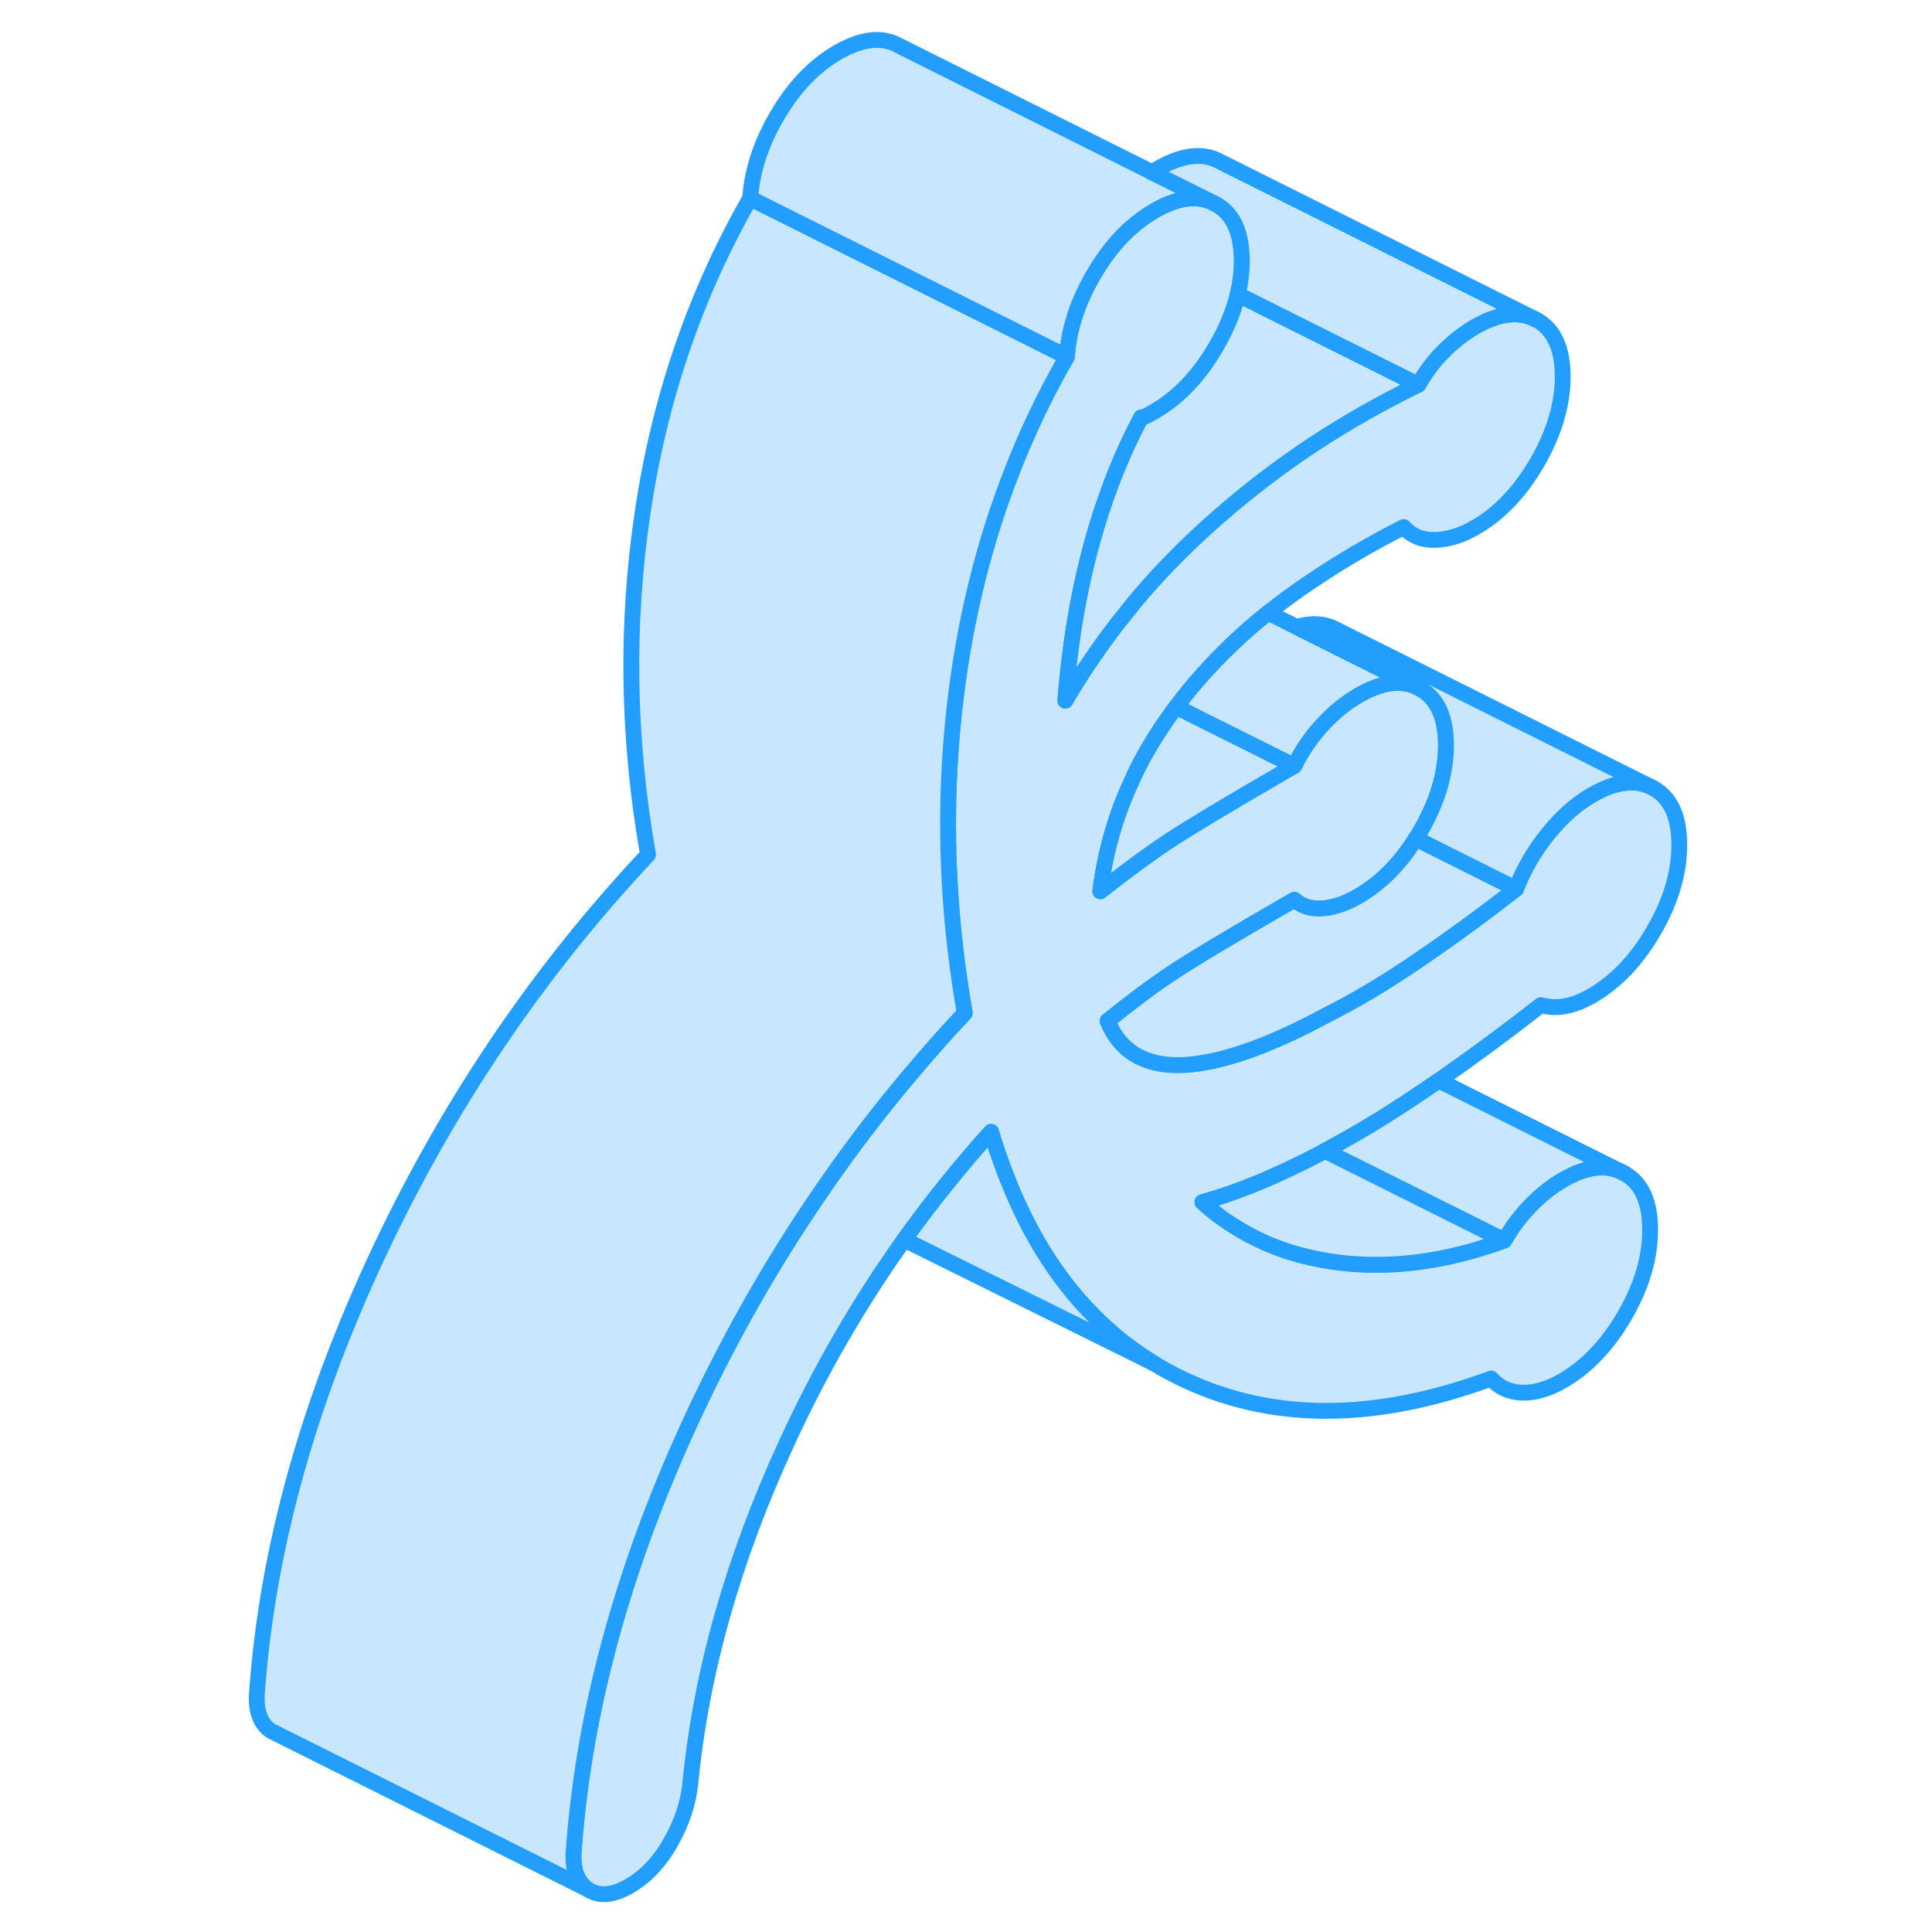 <svg width="48" height="48" viewBox="0 0 95 122" fill="#c8e7ff" xmlns="http://www.w3.org/2000/svg" stroke-width="1px" stroke-linecap="round" stroke-linejoin="round"><path d="M66.941 74.262C65.35 74.972 63.84 75.522 62.431 75.912C63.1 76.522 63.81 77.052 64.57 77.512C66.44 78.682 68.561 79.402 70.951 79.712C74.29 80.142 77.811 79.681 81.49 78.332C81.981 77.481 82.55 76.731 83.201 76.072C83.841 75.421 84.501 74.902 85.18 74.512C86.71 73.622 88.02 73.481 89.09 74.102C90.17 74.712 90.701 75.902 90.701 77.662C90.701 79.422 90.17 81.231 89.09 83.082C88.02 84.931 86.71 86.302 85.18 87.192C84.26 87.722 83.4 87.972 82.6 87.942C81.8 87.912 81.16 87.611 80.66 87.051C73.24 89.791 66.68 89.772 61.001 86.992C60.45 86.722 59.92 86.431 59.4 86.112C56.58 84.412 54.24 82.032 52.36 78.992C51.03 76.822 49.94 74.312 49.08 71.472C47.18 73.582 45.401 75.791 43.74 78.091C43.7 78.151 43.65 78.212 43.6 78.282C40.73 82.302 38.24 86.612 36.14 91.202C32.79 98.482 30.78 105.601 30.1 112.541C29.98 113.811 29.57 115.071 28.86 116.321C28.16 117.571 27.28 118.501 26.241 119.101C25.191 119.711 24.32 119.771 23.61 119.301C22.91 118.831 22.61 117.962 22.741 116.692C23.41 107.772 25.96 98.602 30.38 89.182C32.67 84.302 35.301 79.692 38.271 75.362C40.161 72.591 42.19 69.931 44.37 67.391C45.31 66.272 46.3 65.171 47.31 64.091C47.35 64.052 47.38 64.012 47.42 63.972C46.95 61.272 46.63 58.572 46.48 55.901C46.321 53.191 46.331 50.502 46.501 47.822C46.62 45.952 46.82 44.092 47.1 42.232C47.28 41.022 47.501 39.822 47.751 38.642C48.81 33.661 50.48 28.962 52.751 24.572C53.111 23.881 53.48 23.202 53.87 22.522C53.99 20.762 54.57 19.002 55.62 17.232C56.14 16.352 56.72 15.582 57.34 14.932C57.97 14.282 58.66 13.742 59.39 13.312C60.93 12.421 62.231 12.281 63.301 12.902C64.281 13.451 64.82 14.492 64.9 15.992C64.92 16.142 64.921 16.302 64.921 16.462C64.921 17.162 64.83 17.872 64.66 18.591C64.4 19.672 63.951 20.771 63.301 21.881C62.231 23.732 60.93 25.102 59.39 25.992L59.021 26.202C58.901 26.272 58.75 26.331 58.56 26.361C57.42 28.502 56.49 30.811 55.74 33.301C55.6 33.771 55.47 34.242 55.34 34.722C54.78 36.842 54.36 39.032 54.08 41.282C53.95 42.252 53.851 43.242 53.771 44.242C54.241 43.442 54.73 42.651 55.261 41.871C56.001 40.761 56.8 39.672 57.67 38.611C57.791 38.452 57.93 38.282 58.06 38.121C58.78 37.242 59.54 36.392 60.34 35.572C61.32 34.551 62.361 33.572 63.441 32.632C65.29 31.012 67.27 29.491 69.38 28.091C71.5 26.692 73.73 25.431 76.06 24.291C76.55 23.441 77.1 22.721 77.721 22.122C78.331 21.521 78.98 21.021 79.65 20.631C81.19 19.752 82.49 19.612 83.57 20.222C84.64 20.832 85.18 22.022 85.18 23.782C85.18 25.542 84.64 27.352 83.57 29.202C82.49 31.062 81.19 32.431 79.65 33.312C78.79 33.812 77.95 34.072 77.12 34.092C76.29 34.111 75.63 33.842 75.14 33.282C73.11 34.312 71.161 35.452 69.291 36.712C68.341 37.352 67.43 38.012 66.58 38.692C65.76 39.352 64.991 40.022 64.271 40.712C62.951 41.982 61.791 43.282 60.781 44.632C59.951 45.731 59.23 46.852 58.61 48.002C58.38 48.432 58.16 48.871 57.971 49.312C56.95 51.492 56.291 53.822 55.98 56.282C57.7 54.932 59.16 53.861 60.36 53.072C61.49 52.322 63.871 50.892 67.521 48.772C67.751 48.642 67.99 48.502 68.231 48.361C68.721 47.371 69.321 46.502 70.031 45.742C70.731 44.982 71.491 44.372 72.281 43.912C72.361 43.862 72.451 43.812 72.531 43.772C73.961 43.012 75.18 42.912 76.201 43.502C77.27 44.112 77.81 45.301 77.81 47.062C77.81 48.822 77.27 50.632 76.201 52.482C76.1 52.642 76.01 52.802 75.9 52.962C74.89 54.572 73.681 55.782 72.281 56.592C71.491 57.051 70.731 57.312 70.031 57.361C69.321 57.422 68.721 57.242 68.231 56.822C64.361 59.051 61.82 60.572 60.59 61.392C59.36 62.202 57.98 63.232 56.441 64.472C57.24 66.402 58.81 67.332 61.14 67.252C61.5 67.242 61.881 67.201 62.281 67.141C64.281 66.841 66.71 65.952 69.58 64.462C69.62 64.442 69.66 64.421 69.691 64.401C69.88 64.302 70.07 64.201 70.26 64.102C72.04 63.212 73.96 62.072 76.01 60.672C78.07 59.272 80.141 57.761 82.231 56.132C82.721 54.861 83.4 53.702 84.26 52.642C85.121 51.581 86.041 50.762 87.021 50.202C88.551 49.312 89.861 49.172 90.93 49.782C92.01 50.402 92.541 51.581 92.541 53.352C92.541 55.121 92.01 56.912 90.93 58.772C89.861 60.622 88.551 61.992 87.021 62.882C86.411 63.231 85.84 63.451 85.32 63.541C84.79 63.631 84.291 63.612 83.801 63.472C81.711 65.102 79.671 66.612 77.671 68.012C77.561 68.092 77.45 68.162 77.35 68.232C75.47 69.542 73.691 70.681 72.01 71.651C71.38 72.011 70.77 72.352 70.171 72.672C69.76 72.902 69.35 73.112 68.951 73.311C68.26 73.651 67.591 73.972 66.941 74.262Z" stroke="#229EFF" stroke-linejoin="round"/><path d="M53.87 22.521C53.48 23.201 53.111 23.881 52.751 24.571C50.48 28.961 48.81 33.661 47.751 38.641C47.501 39.821 47.28 41.021 47.1 42.231C46.82 44.091 46.62 45.951 46.501 47.821C46.331 50.501 46.321 53.191 46.48 55.901C46.63 58.571 46.95 61.271 47.42 63.971C47.38 64.011 47.35 64.051 47.31 64.091C46.3 65.171 45.31 66.271 44.37 67.391C42.19 69.931 40.161 72.591 38.271 75.361C35.301 79.691 32.67 84.301 30.38 89.181C25.96 98.601 23.41 107.771 22.741 116.691C22.61 117.961 22.91 118.831 23.61 119.301L3.61 109.301C2.91 108.831 2.611 107.961 2.741 106.691C3.411 97.771 5.96 88.601 10.38 79.181C14.8 69.761 20.48 61.361 27.421 53.971C26.131 46.611 26.02 39.371 27.1 32.231C28.17 25.091 30.43 18.521 33.87 12.521L40.011 15.591L47.551 19.361L53.87 22.521Z" stroke="#229EFF" stroke-linejoin="round"/><path d="M76.06 24.292C73.73 25.432 71.5 26.692 69.38 28.092C67.27 29.492 65.29 31.012 63.44 32.632C62.36 33.572 61.32 34.552 60.34 35.572C59.54 36.392 58.78 37.242 58.06 38.122C57.93 38.282 57.79 38.452 57.67 38.612C56.8 39.672 56.001 40.762 55.261 41.872C54.73 42.652 54.24 43.442 53.77 44.242C53.85 43.242 53.95 42.252 54.08 41.282C54.36 39.032 54.78 36.842 55.34 34.722C55.47 34.242 55.6 33.772 55.74 33.302C56.49 30.812 57.42 28.502 58.56 26.362C58.75 26.332 58.901 26.272 59.02 26.202L59.39 25.992C60.93 25.102 62.23 23.732 63.3 21.882C63.95 20.772 64.4 19.672 64.66 18.592L76.06 24.292Z" stroke="#229EFF" stroke-linejoin="round"/><path d="M68.231 48.361C67.99 48.501 67.751 48.641 67.52 48.771C63.87 50.891 61.49 52.321 60.36 53.071C59.16 53.861 57.7 54.931 55.98 56.281C56.291 53.821 56.95 51.491 57.971 49.311C58.16 48.871 58.38 48.431 58.61 48.001C59.23 46.851 59.95 45.731 60.781 44.631L62.501 45.501L68.231 48.361Z" stroke="#229EFF" stroke-linejoin="round"/><path d="M63.3 12.902C62.23 12.281 60.93 12.421 59.39 13.312C58.66 13.742 57.97 14.282 57.34 14.932C56.72 15.582 56.14 16.352 55.62 17.232C54.57 19.002 53.99 20.762 53.87 22.522L47.55 19.361L40.01 15.591L33.87 12.522C33.99 10.762 34.57 9.002 35.62 7.232C36.66 5.472 37.92 4.161 39.39 3.311C40.93 2.421 42.23 2.282 43.3 2.902L59.25 10.882L63.3 12.902Z" stroke="#229EFF" stroke-linejoin="round"/><path d="M83.57 20.221C82.49 19.611 81.19 19.751 79.65 20.631C78.98 21.021 78.33 21.521 77.72 22.121C77.1 22.721 76.55 23.441 76.06 24.291L64.66 18.591C64.83 17.871 64.92 17.161 64.92 16.461C64.92 16.301 64.92 16.142 64.9 15.992C64.82 14.492 64.28 13.451 63.3 12.901L59.25 10.881C59.38 10.791 59.52 10.711 59.65 10.631C61.19 9.751 62.49 9.611 63.57 10.221L83.57 20.221Z" stroke="#229EFF" stroke-linejoin="round"/><path d="M76.2 43.502C75.18 42.911 73.96 43.011 72.53 43.772C72.45 43.812 72.36 43.861 72.28 43.911C71.49 44.371 70.73 44.981 70.03 45.742C69.32 46.502 68.72 47.371 68.23 48.361L62.5 45.502L60.78 44.631C61.79 43.281 62.95 41.981 64.27 40.711C64.99 40.021 65.76 39.351 66.58 38.691L68.38 39.591L72.3 41.551L76.2 43.502Z" stroke="#229EFF" stroke-linejoin="round"/><path d="M90.931 49.782C89.861 49.172 88.551 49.312 87.021 50.202C86.041 50.762 85.121 51.582 84.261 52.642C83.401 53.702 82.721 54.862 82.231 56.132L75.901 52.962C76.011 52.802 76.101 52.642 76.201 52.482C77.271 50.632 77.811 48.822 77.811 47.062C77.811 45.301 77.271 44.112 76.201 43.502L72.301 41.551L68.381 39.592C69.341 39.302 70.191 39.362 70.931 39.782L90.931 49.782Z" stroke="#229EFF" stroke-linejoin="round"/><path d="M82.231 56.132C80.141 57.762 78.07 59.272 76.01 60.672C73.96 62.072 72.04 63.212 70.26 64.102C70.07 64.202 69.88 64.302 69.69 64.402C69.66 64.422 69.62 64.442 69.58 64.462C66.71 65.952 64.281 66.842 62.281 67.142C61.88 67.202 61.5 67.242 61.14 67.252C58.81 67.332 57.24 66.402 56.44 64.472C57.98 63.232 59.36 62.202 60.59 61.392C61.82 60.572 64.361 59.052 68.231 56.822C68.721 57.242 69.32 57.422 70.031 57.362C70.731 57.312 71.49 57.052 72.281 56.592C73.68 55.782 74.89 54.572 75.9 52.962L82.231 56.132Z" stroke="#229EFF" stroke-linejoin="round"/><path d="M89.09 74.101C88.02 73.481 86.71 73.621 85.18 74.511C84.5 74.901 83.84 75.421 83.2 76.071C82.55 76.731 81.98 77.481 81.49 78.331L70.17 72.671C70.77 72.351 71.38 72.011 72.01 71.651C73.69 70.681 75.47 69.541 77.35 68.231L89.09 74.101Z" stroke="#229EFF" stroke-linejoin="round"/><path d="M81.491 78.332C77.811 79.682 74.291 80.142 70.951 79.712C68.561 79.402 66.441 78.682 64.571 77.512C63.811 77.052 63.101 76.522 62.431 75.912C63.841 75.522 65.351 74.972 66.941 74.262C67.591 73.972 68.261 73.652 68.951 73.312C69.351 73.112 69.761 72.902 70.171 72.672L81.491 78.332Z" stroke="#229EFF" stroke-linejoin="round"/><path d="M59.401 86.112L43.601 78.282C43.651 78.212 43.701 78.152 43.741 78.092C45.401 75.792 47.181 73.582 49.081 71.472C49.941 74.312 51.031 76.822 52.361 78.992C54.241 82.032 56.581 84.412 59.401 86.112Z" stroke="#229EFF" stroke-linejoin="round"/></svg>